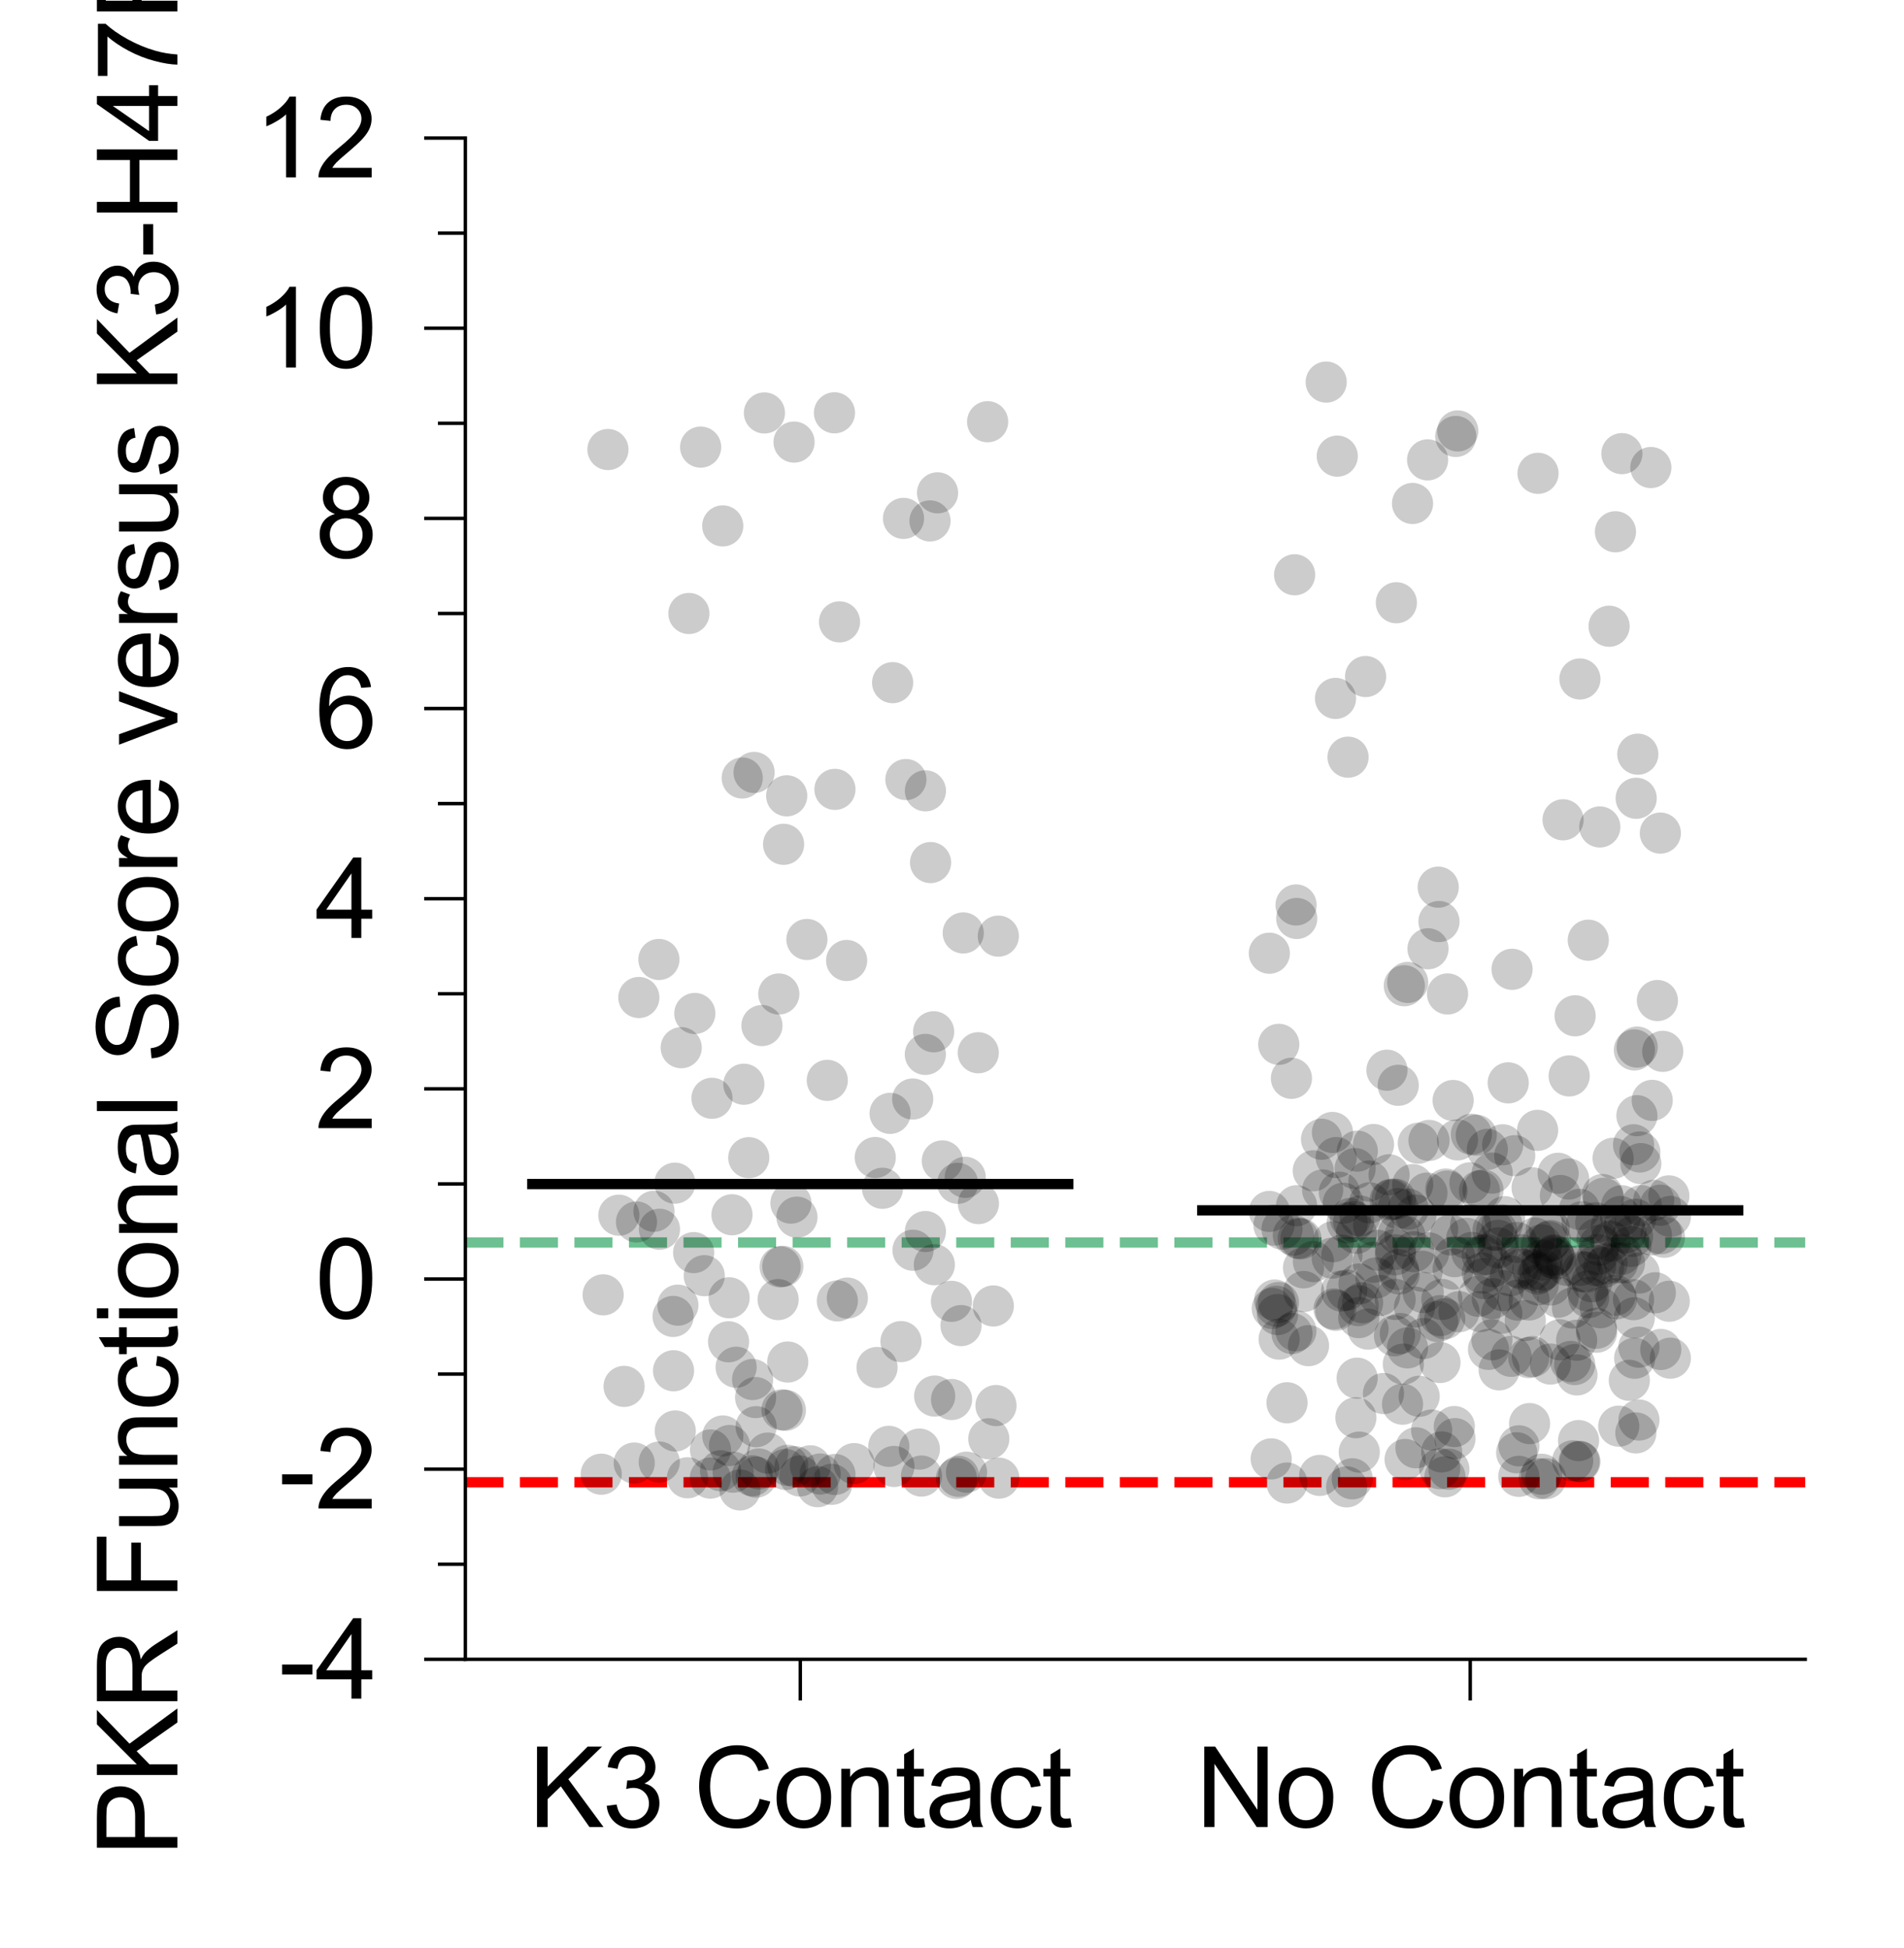 <?xml version="1.0" encoding="utf-8" standalone="no"?>
<!DOCTYPE svg PUBLIC "-//W3C//DTD SVG 1.1//EN"
  "http://www.w3.org/Graphics/SVG/1.1/DTD/svg11.dtd">
<svg xmlns:xlink="http://www.w3.org/1999/xlink" width="138.764pt" height="141.959pt" viewBox="0 0 138.764 141.959" xmlns="http://www.w3.org/2000/svg" version="1.1">
 <defs>
  <style type="text/css">*{stroke-linejoin: round; stroke-linecap: butt}</style>
 </defs>
 <g id="figure_1">
  <g id="patch_1">
   <path d="M 0 141.959 
L 138.764 141.959 
L 138.764 0 
L 0 0 
L 0 141.959 
z
" style="fill: none"/>
  </g>
  <g id="axes_1">
   <g id="patch_2">
    <path d="M 33.914 120.943 
L 131.564 120.943 
L 131.564 10.063 
L 33.914 10.063 
L 33.914 120.943 
z
" style="fill: none"/>
   </g>
   <g id="line2d_1">
    <path d="M 33.914 90.56 
L 131.564 90.56 
" clip-path="url(#pf1180c50d4)" style="fill: none; stroke-dasharray: 2.775,1.2; stroke-dashoffset: 0; stroke: #6dc091; stroke-width: 0.75"/>
   </g>
   <g id="line2d_2">
    <path d="M 33.914 108.039 
L 131.564 108.039 
" clip-path="url(#pf1180c50d4)" style="fill: none; stroke-dasharray: 2.775,1.2; stroke-dashoffset: 0; stroke: #ff0000; stroke-width: 0.75"/>
   </g>
   <g id="line2d_3">
    <path d="M 38.796 86.302 
L 77.856 86.302 
" clip-path="url(#pf1180c50d4)" style="fill: none; stroke: #000000; stroke-width: 0.75; stroke-linecap: square"/>
   </g>
   <g id="line2d_4">
    <path d="M 87.621 88.219 
L 126.681 88.219 
" clip-path="url(#pf1180c50d4)" style="fill: none; stroke: #000000; stroke-width: 0.75; stroke-linecap: square"/>
   </g>
   <g id="matplotlib.axis_1">
    <g id="xtick_1">
     <g id="line2d_5">
      <defs>
       <path id="m058773f27e" d="M 0 0 
L 0 3 
" style="stroke: #000000; stroke-width: 0.25"/>
      </defs>
      <g>
       <use xlink:href="#m058773f27e" x="58.326" y="120.943" style="stroke: #000000; stroke-width: 0.25"/>
      </g>
     </g>
     <g id="text_1">
      <!-- K3 Contact -->
      <g transform="translate(38.538 133.169) scale(0.08 -0.08)">
       <defs>
        <path id="ArialMT-4b" d="M 469 0 
L 469 4581 
L 1075 4581 
L 1075 2309 
L 3350 4581 
L 4172 4581 
L 2250 2725 
L 4256 0 
L 3456 0 
L 1825 2319 
L 1075 1588 
L 1075 0 
L 469 0 
z
" transform="scale(0.016)"/>
        <path id="ArialMT-33" d="M 269 1209 
L 831 1284 
Q 928 806 1161 595 
Q 1394 384 1728 384 
Q 2125 384 2398 659 
Q 2672 934 2672 1341 
Q 2672 1728 2419 1979 
Q 2166 2231 1775 2231 
Q 1616 2231 1378 2169 
L 1441 2663 
Q 1497 2656 1531 2656 
Q 1891 2656 2178 2843 
Q 2466 3031 2466 3422 
Q 2466 3731 2256 3934 
Q 2047 4138 1716 4138 
Q 1388 4138 1169 3931 
Q 950 3725 888 3313 
L 325 3413 
Q 428 3978 793 4289 
Q 1159 4600 1703 4600 
Q 2078 4600 2393 4439 
Q 2709 4278 2876 4000 
Q 3044 3722 3044 3409 
Q 3044 3113 2884 2869 
Q 2725 2625 2413 2481 
Q 2819 2388 3044 2092 
Q 3269 1797 3269 1353 
Q 3269 753 2831 336 
Q 2394 -81 1725 -81 
Q 1122 -81 723 278 
Q 325 638 269 1209 
z
" transform="scale(0.016)"/>
        <path id="ArialMT-20" transform="scale(0.016)"/>
        <path id="ArialMT-43" d="M 3763 1606 
L 4369 1453 
Q 4178 706 3683 314 
Q 3188 -78 2472 -78 
Q 1731 -78 1267 223 
Q 803 525 561 1097 
Q 319 1669 319 2325 
Q 319 3041 592 3573 
Q 866 4106 1370 4382 
Q 1875 4659 2481 4659 
Q 3169 4659 3637 4309 
Q 4106 3959 4291 3325 
L 3694 3184 
Q 3534 3684 3231 3912 
Q 2928 4141 2469 4141 
Q 1941 4141 1586 3887 
Q 1231 3634 1087 3207 
Q 944 2781 944 2328 
Q 944 1744 1114 1308 
Q 1284 872 1643 656 
Q 2003 441 2422 441 
Q 2931 441 3284 734 
Q 3638 1028 3763 1606 
z
" transform="scale(0.016)"/>
        <path id="ArialMT-6f" d="M 213 1659 
Q 213 2581 725 3025 
Q 1153 3394 1769 3394 
Q 2453 3394 2887 2945 
Q 3322 2497 3322 1706 
Q 3322 1066 3130 698 
Q 2938 331 2570 128 
Q 2203 -75 1769 -75 
Q 1072 -75 642 372 
Q 213 819 213 1659 
z
M 791 1659 
Q 791 1022 1069 705 
Q 1347 388 1769 388 
Q 2188 388 2466 706 
Q 2744 1025 2744 1678 
Q 2744 2294 2464 2611 
Q 2184 2928 1769 2928 
Q 1347 2928 1069 2612 
Q 791 2297 791 1659 
z
" transform="scale(0.016)"/>
        <path id="ArialMT-6e" d="M 422 0 
L 422 3319 
L 928 3319 
L 928 2847 
Q 1294 3394 1984 3394 
Q 2284 3394 2536 3286 
Q 2788 3178 2913 3003 
Q 3038 2828 3088 2588 
Q 3119 2431 3119 2041 
L 3119 0 
L 2556 0 
L 2556 2019 
Q 2556 2363 2490 2533 
Q 2425 2703 2258 2804 
Q 2091 2906 1866 2906 
Q 1506 2906 1245 2678 
Q 984 2450 984 1813 
L 984 0 
L 422 0 
z
" transform="scale(0.016)"/>
        <path id="ArialMT-74" d="M 1650 503 
L 1731 6 
Q 1494 -44 1306 -44 
Q 1000 -44 831 53 
Q 663 150 594 308 
Q 525 466 525 972 
L 525 2881 
L 113 2881 
L 113 3319 
L 525 3319 
L 525 4141 
L 1084 4478 
L 1084 3319 
L 1650 3319 
L 1650 2881 
L 1084 2881 
L 1084 941 
Q 1084 700 1114 631 
Q 1144 563 1211 522 
Q 1278 481 1403 481 
Q 1497 481 1650 503 
z
" transform="scale(0.016)"/>
        <path id="ArialMT-61" d="M 2588 409 
Q 2275 144 1986 34 
Q 1697 -75 1366 -75 
Q 819 -75 525 192 
Q 231 459 231 875 
Q 231 1119 342 1320 
Q 453 1522 633 1644 
Q 813 1766 1038 1828 
Q 1203 1872 1538 1913 
Q 2219 1994 2541 2106 
Q 2544 2222 2544 2253 
Q 2544 2597 2384 2738 
Q 2169 2928 1744 2928 
Q 1347 2928 1158 2789 
Q 969 2650 878 2297 
L 328 2372 
Q 403 2725 575 2942 
Q 747 3159 1072 3276 
Q 1397 3394 1825 3394 
Q 2250 3394 2515 3294 
Q 2781 3194 2906 3042 
Q 3031 2891 3081 2659 
Q 3109 2516 3109 2141 
L 3109 1391 
Q 3109 606 3145 398 
Q 3181 191 3288 0 
L 2700 0 
Q 2613 175 2588 409 
z
M 2541 1666 
Q 2234 1541 1622 1453 
Q 1275 1403 1131 1340 
Q 988 1278 909 1158 
Q 831 1038 831 891 
Q 831 666 1001 516 
Q 1172 366 1500 366 
Q 1825 366 2078 508 
Q 2331 650 2450 897 
Q 2541 1088 2541 1459 
L 2541 1666 
z
" transform="scale(0.016)"/>
        <path id="ArialMT-63" d="M 2588 1216 
L 3141 1144 
Q 3050 572 2676 248 
Q 2303 -75 1759 -75 
Q 1078 -75 664 370 
Q 250 816 250 1647 
Q 250 2184 428 2587 
Q 606 2991 970 3192 
Q 1334 3394 1763 3394 
Q 2303 3394 2647 3120 
Q 2991 2847 3088 2344 
L 2541 2259 
Q 2463 2594 2264 2762 
Q 2066 2931 1784 2931 
Q 1359 2931 1093 2626 
Q 828 2322 828 1663 
Q 828 994 1084 691 
Q 1341 388 1753 388 
Q 2084 388 2306 591 
Q 2528 794 2588 1216 
z
" transform="scale(0.016)"/>
       </defs>
       <use xlink:href="#ArialMT-4b"/>
       <use xlink:href="#ArialMT-33" x="66.699"/>
       <use xlink:href="#ArialMT-20" x="122.314"/>
       <use xlink:href="#ArialMT-43" x="150.098"/>
       <use xlink:href="#ArialMT-6f" x="222.314"/>
       <use xlink:href="#ArialMT-6e" x="277.93"/>
       <use xlink:href="#ArialMT-74" x="333.545"/>
       <use xlink:href="#ArialMT-61" x="361.328"/>
       <use xlink:href="#ArialMT-63" x="416.943"/>
       <use xlink:href="#ArialMT-74" x="466.943"/>
      </g>
     </g>
    </g>
    <g id="xtick_2">
     <g id="line2d_6">
      <g>
       <use xlink:href="#m058773f27e" x="107.151" y="120.943" style="stroke: #000000; stroke-width: 0.25"/>
      </g>
     </g>
     <g id="text_2">
      <!-- No Contact -->
      <g transform="translate(87.142 133.169) scale(0.08 -0.08)">
       <defs>
        <path id="ArialMT-4e" d="M 488 0 
L 488 4581 
L 1109 4581 
L 3516 984 
L 3516 4581 
L 4097 4581 
L 4097 0 
L 3475 0 
L 1069 3600 
L 1069 0 
L 488 0 
z
" transform="scale(0.016)"/>
       </defs>
       <use xlink:href="#ArialMT-4e"/>
       <use xlink:href="#ArialMT-6f" x="72.217"/>
       <use xlink:href="#ArialMT-20" x="127.832"/>
       <use xlink:href="#ArialMT-43" x="155.615"/>
       <use xlink:href="#ArialMT-6f" x="227.832"/>
       <use xlink:href="#ArialMT-6e" x="283.447"/>
       <use xlink:href="#ArialMT-74" x="339.062"/>
       <use xlink:href="#ArialMT-61" x="366.846"/>
       <use xlink:href="#ArialMT-63" x="422.461"/>
       <use xlink:href="#ArialMT-74" x="472.461"/>
      </g>
     </g>
    </g>
   </g>
   <g id="matplotlib.axis_2">
    <g id="ytick_1">
     <g id="line2d_7">
      <defs>
       <path id="m71f51d9835" d="M 0 0 
L -3 0 
" style="stroke: #000000; stroke-width: 0.25"/>
      </defs>
      <g>
       <use xlink:href="#m71f51d9835" x="33.914" y="120.943" style="stroke: #000000; stroke-width: 0.25"/>
      </g>
     </g>
     <g id="text_3">
      <!-- -4 -->
      <g transform="translate(20.301 123.806) scale(0.08 -0.08)">
       <defs>
        <path id="ArialMT-2d" d="M 203 1375 
L 203 1941 
L 1931 1941 
L 1931 1375 
L 203 1375 
z
" transform="scale(0.016)"/>
        <path id="ArialMT-34" d="M 2069 0 
L 2069 1097 
L 81 1097 
L 81 1613 
L 2172 4581 
L 2631 4581 
L 2631 1613 
L 3250 1613 
L 3250 1097 
L 2631 1097 
L 2631 0 
L 2069 0 
z
M 2069 1613 
L 2069 3678 
L 634 1613 
L 2069 1613 
z
" transform="scale(0.016)"/>
       </defs>
       <use xlink:href="#ArialMT-2d"/>
       <use xlink:href="#ArialMT-34" x="33.301"/>
      </g>
     </g>
    </g>
    <g id="ytick_2">
     <g id="line2d_8">
      <g>
       <use xlink:href="#m71f51d9835" x="33.914" y="107.083" style="stroke: #000000; stroke-width: 0.25"/>
      </g>
     </g>
     <g id="text_4">
      <!-- -2 -->
      <g transform="translate(20.301 109.946) scale(0.08 -0.08)">
       <defs>
        <path id="ArialMT-32" d="M 3222 541 
L 3222 0 
L 194 0 
Q 188 203 259 391 
Q 375 700 629 1000 
Q 884 1300 1366 1694 
Q 2113 2306 2375 2664 
Q 2638 3022 2638 3341 
Q 2638 3675 2398 3904 
Q 2159 4134 1775 4134 
Q 1369 4134 1125 3890 
Q 881 3647 878 3216 
L 300 3275 
Q 359 3922 746 4261 
Q 1134 4600 1788 4600 
Q 2447 4600 2831 4234 
Q 3216 3869 3216 3328 
Q 3216 3053 3103 2787 
Q 2991 2522 2730 2228 
Q 2469 1934 1863 1422 
Q 1356 997 1212 845 
Q 1069 694 975 541 
L 3222 541 
z
" transform="scale(0.016)"/>
       </defs>
       <use xlink:href="#ArialMT-2d"/>
       <use xlink:href="#ArialMT-32" x="33.301"/>
      </g>
     </g>
    </g>
    <g id="ytick_3">
     <g id="line2d_9">
      <g>
       <use xlink:href="#m71f51d9835" x="33.914" y="93.223" style="stroke: #000000; stroke-width: 0.25"/>
      </g>
     </g>
     <g id="text_5">
      <!-- 0 -->
      <g transform="translate(22.965 96.086) scale(0.08 -0.08)">
       <defs>
        <path id="ArialMT-30" d="M 266 2259 
Q 266 3072 433 3567 
Q 600 4063 929 4331 
Q 1259 4600 1759 4600 
Q 2128 4600 2406 4451 
Q 2684 4303 2865 4023 
Q 3047 3744 3150 3342 
Q 3253 2941 3253 2259 
Q 3253 1453 3087 958 
Q 2922 463 2592 192 
Q 2263 -78 1759 -78 
Q 1097 -78 719 397 
Q 266 969 266 2259 
z
M 844 2259 
Q 844 1131 1108 757 
Q 1372 384 1759 384 
Q 2147 384 2411 759 
Q 2675 1134 2675 2259 
Q 2675 3391 2411 3762 
Q 2147 4134 1753 4134 
Q 1366 4134 1134 3806 
Q 844 3388 844 2259 
z
" transform="scale(0.016)"/>
       </defs>
       <use xlink:href="#ArialMT-30"/>
      </g>
     </g>
    </g>
    <g id="ytick_4">
     <g id="line2d_10">
      <g>
       <use xlink:href="#m71f51d9835" x="33.914" y="79.363" style="stroke: #000000; stroke-width: 0.25"/>
      </g>
     </g>
     <g id="text_6">
      <!-- 2 -->
      <g transform="translate(22.965 82.226) scale(0.08 -0.08)">
       <use xlink:href="#ArialMT-32"/>
      </g>
     </g>
    </g>
    <g id="ytick_5">
     <g id="line2d_11">
      <g>
       <use xlink:href="#m71f51d9835" x="33.914" y="65.503" style="stroke: #000000; stroke-width: 0.25"/>
      </g>
     </g>
     <g id="text_7">
      <!-- 4 -->
      <g transform="translate(22.965 68.366) scale(0.08 -0.08)">
       <use xlink:href="#ArialMT-34"/>
      </g>
     </g>
    </g>
    <g id="ytick_6">
     <g id="line2d_12">
      <g>
       <use xlink:href="#m71f51d9835" x="33.914" y="51.643" style="stroke: #000000; stroke-width: 0.25"/>
      </g>
     </g>
     <g id="text_8">
      <!-- 6 -->
      <g transform="translate(22.965 54.506) scale(0.08 -0.08)">
       <defs>
        <path id="ArialMT-36" d="M 3184 3459 
L 2625 3416 
Q 2550 3747 2413 3897 
Q 2184 4138 1850 4138 
Q 1581 4138 1378 3988 
Q 1113 3794 959 3422 
Q 806 3050 800 2363 
Q 1003 2672 1297 2822 
Q 1591 2972 1913 2972 
Q 2475 2972 2870 2558 
Q 3266 2144 3266 1488 
Q 3266 1056 3080 686 
Q 2894 316 2569 119 
Q 2244 -78 1831 -78 
Q 1128 -78 684 439 
Q 241 956 241 2144 
Q 241 3472 731 4075 
Q 1159 4600 1884 4600 
Q 2425 4600 2770 4297 
Q 3116 3994 3184 3459 
z
M 888 1484 
Q 888 1194 1011 928 
Q 1134 663 1356 523 
Q 1578 384 1822 384 
Q 2178 384 2434 671 
Q 2691 959 2691 1453 
Q 2691 1928 2437 2201 
Q 2184 2475 1800 2475 
Q 1419 2475 1153 2201 
Q 888 1928 888 1484 
z
" transform="scale(0.016)"/>
       </defs>
       <use xlink:href="#ArialMT-36"/>
      </g>
     </g>
    </g>
    <g id="ytick_7">
     <g id="line2d_13">
      <g>
       <use xlink:href="#m71f51d9835" x="33.914" y="37.783" style="stroke: #000000; stroke-width: 0.25"/>
      </g>
     </g>
     <g id="text_9">
      <!-- 8 -->
      <g transform="translate(22.965 40.646) scale(0.08 -0.08)">
       <defs>
        <path id="ArialMT-38" d="M 1131 2484 
Q 781 2613 612 2850 
Q 444 3088 444 3419 
Q 444 3919 803 4259 
Q 1163 4600 1759 4600 
Q 2359 4600 2725 4251 
Q 3091 3903 3091 3403 
Q 3091 3084 2923 2848 
Q 2756 2613 2416 2484 
Q 2838 2347 3058 2040 
Q 3278 1734 3278 1309 
Q 3278 722 2862 322 
Q 2447 -78 1769 -78 
Q 1091 -78 675 323 
Q 259 725 259 1325 
Q 259 1772 486 2073 
Q 713 2375 1131 2484 
z
M 1019 3438 
Q 1019 3113 1228 2906 
Q 1438 2700 1772 2700 
Q 2097 2700 2305 2904 
Q 2513 3109 2513 3406 
Q 2513 3716 2298 3927 
Q 2084 4138 1766 4138 
Q 1444 4138 1231 3931 
Q 1019 3725 1019 3438 
z
M 838 1322 
Q 838 1081 952 856 
Q 1066 631 1291 507 
Q 1516 384 1775 384 
Q 2178 384 2440 643 
Q 2703 903 2703 1303 
Q 2703 1709 2433 1975 
Q 2163 2241 1756 2241 
Q 1359 2241 1098 1978 
Q 838 1716 838 1322 
z
" transform="scale(0.016)"/>
       </defs>
       <use xlink:href="#ArialMT-38"/>
      </g>
     </g>
    </g>
    <g id="ytick_8">
     <g id="line2d_14">
      <g>
       <use xlink:href="#m71f51d9835" x="33.914" y="23.923" style="stroke: #000000; stroke-width: 0.25"/>
      </g>
     </g>
     <g id="text_10">
      <!-- 10 -->
      <g transform="translate(18.516 26.786) scale(0.08 -0.08)">
       <defs>
        <path id="ArialMT-31" d="M 2384 0 
L 1822 0 
L 1822 3584 
Q 1619 3391 1289 3197 
Q 959 3003 697 2906 
L 697 3450 
Q 1169 3672 1522 3987 
Q 1875 4303 2022 4600 
L 2384 4600 
L 2384 0 
z
" transform="scale(0.016)"/>
       </defs>
       <use xlink:href="#ArialMT-31"/>
       <use xlink:href="#ArialMT-30" x="55.615"/>
      </g>
     </g>
    </g>
    <g id="ytick_9">
     <g id="line2d_15">
      <g>
       <use xlink:href="#m71f51d9835" x="33.914" y="10.063" style="stroke: #000000; stroke-width: 0.25"/>
      </g>
     </g>
     <g id="text_11">
      <!-- 12 -->
      <g transform="translate(18.516 12.926) scale(0.08 -0.08)">
       <use xlink:href="#ArialMT-31"/>
       <use xlink:href="#ArialMT-32" x="55.615"/>
      </g>
     </g>
    </g>
    <g id="ytick_10">
     <g id="line2d_16">
      <defs>
       <path id="mf75dcc5fbf" d="M 0 0 
L -2 0 
" style="stroke: #000000; stroke-width: 0.25"/>
      </defs>
      <g>
       <use xlink:href="#mf75dcc5fbf" x="33.914" y="114.013" style="stroke: #000000; stroke-width: 0.25"/>
      </g>
     </g>
    </g>
    <g id="ytick_11">
     <g id="line2d_17">
      <g>
       <use xlink:href="#mf75dcc5fbf" x="33.914" y="100.153" style="stroke: #000000; stroke-width: 0.25"/>
      </g>
     </g>
    </g>
    <g id="ytick_12">
     <g id="line2d_18">
      <g>
       <use xlink:href="#mf75dcc5fbf" x="33.914" y="86.293" style="stroke: #000000; stroke-width: 0.25"/>
      </g>
     </g>
    </g>
    <g id="ytick_13">
     <g id="line2d_19">
      <g>
       <use xlink:href="#mf75dcc5fbf" x="33.914" y="72.433" style="stroke: #000000; stroke-width: 0.25"/>
      </g>
     </g>
    </g>
    <g id="ytick_14">
     <g id="line2d_20">
      <g>
       <use xlink:href="#mf75dcc5fbf" x="33.914" y="58.573" style="stroke: #000000; stroke-width: 0.25"/>
      </g>
     </g>
    </g>
    <g id="ytick_15">
     <g id="line2d_21">
      <g>
       <use xlink:href="#mf75dcc5fbf" x="33.914" y="44.713" style="stroke: #000000; stroke-width: 0.25"/>
      </g>
     </g>
    </g>
    <g id="ytick_16">
     <g id="line2d_22">
      <g>
       <use xlink:href="#mf75dcc5fbf" x="33.914" y="30.853" style="stroke: #000000; stroke-width: 0.25"/>
      </g>
     </g>
    </g>
    <g id="ytick_17">
     <g id="line2d_23">
      <g>
       <use xlink:href="#mf75dcc5fbf" x="33.914" y="16.993" style="stroke: #000000; stroke-width: 0.25"/>
      </g>
     </g>
    </g>
    <g id="text_12">
     <!-- PKR Functional Score versus K3-H47R -->
     <g transform="translate(12.926 135.307) rotate(-90) scale(0.08 -0.08)">
      <defs>
       <path id="ArialMT-50" d="M 494 0 
L 494 4581 
L 2222 4581 
Q 2678 4581 2919 4538 
Q 3256 4481 3484 4323 
Q 3713 4166 3852 3881 
Q 3991 3597 3991 3256 
Q 3991 2672 3619 2267 
Q 3247 1863 2275 1863 
L 1100 1863 
L 1100 0 
L 494 0 
z
M 1100 2403 
L 2284 2403 
Q 2872 2403 3119 2622 
Q 3366 2841 3366 3238 
Q 3366 3525 3220 3729 
Q 3075 3934 2838 4000 
Q 2684 4041 2272 4041 
L 1100 4041 
L 1100 2403 
z
" transform="scale(0.016)"/>
       <path id="ArialMT-52" d="M 503 0 
L 503 4581 
L 2534 4581 
Q 3147 4581 3465 4457 
Q 3784 4334 3975 4021 
Q 4166 3709 4166 3331 
Q 4166 2844 3850 2509 
Q 3534 2175 2875 2084 
Q 3116 1969 3241 1856 
Q 3506 1613 3744 1247 
L 4541 0 
L 3778 0 
L 3172 953 
Q 2906 1366 2734 1584 
Q 2563 1803 2427 1890 
Q 2291 1978 2150 2013 
Q 2047 2034 1813 2034 
L 1109 2034 
L 1109 0 
L 503 0 
z
M 1109 2559 
L 2413 2559 
Q 2828 2559 3062 2645 
Q 3297 2731 3419 2920 
Q 3541 3109 3541 3331 
Q 3541 3656 3305 3865 
Q 3069 4075 2559 4075 
L 1109 4075 
L 1109 2559 
z
" transform="scale(0.016)"/>
       <path id="ArialMT-46" d="M 525 0 
L 525 4581 
L 3616 4581 
L 3616 4041 
L 1131 4041 
L 1131 2622 
L 3281 2622 
L 3281 2081 
L 1131 2081 
L 1131 0 
L 525 0 
z
" transform="scale(0.016)"/>
       <path id="ArialMT-75" d="M 2597 0 
L 2597 488 
Q 2209 -75 1544 -75 
Q 1250 -75 995 37 
Q 741 150 617 320 
Q 494 491 444 738 
Q 409 903 409 1263 
L 409 3319 
L 972 3319 
L 972 1478 
Q 972 1038 1006 884 
Q 1059 663 1231 536 
Q 1403 409 1656 409 
Q 1909 409 2131 539 
Q 2353 669 2445 892 
Q 2538 1116 2538 1541 
L 2538 3319 
L 3100 3319 
L 3100 0 
L 2597 0 
z
" transform="scale(0.016)"/>
       <path id="ArialMT-69" d="M 425 3934 
L 425 4581 
L 988 4581 
L 988 3934 
L 425 3934 
z
M 425 0 
L 425 3319 
L 988 3319 
L 988 0 
L 425 0 
z
" transform="scale(0.016)"/>
       <path id="ArialMT-6c" d="M 409 0 
L 409 4581 
L 972 4581 
L 972 0 
L 409 0 
z
" transform="scale(0.016)"/>
       <path id="ArialMT-53" d="M 288 1472 
L 859 1522 
Q 900 1178 1048 958 
Q 1197 738 1509 602 
Q 1822 466 2213 466 
Q 2559 466 2825 569 
Q 3091 672 3220 851 
Q 3350 1031 3350 1244 
Q 3350 1459 3225 1620 
Q 3100 1781 2813 1891 
Q 2628 1963 1997 2114 
Q 1366 2266 1113 2400 
Q 784 2572 623 2826 
Q 463 3081 463 3397 
Q 463 3744 659 4045 
Q 856 4347 1234 4503 
Q 1613 4659 2075 4659 
Q 2584 4659 2973 4495 
Q 3363 4331 3572 4012 
Q 3781 3694 3797 3291 
L 3216 3247 
Q 3169 3681 2898 3903 
Q 2628 4125 2100 4125 
Q 1550 4125 1298 3923 
Q 1047 3722 1047 3438 
Q 1047 3191 1225 3031 
Q 1400 2872 2139 2705 
Q 2878 2538 3153 2413 
Q 3553 2228 3743 1945 
Q 3934 1663 3934 1294 
Q 3934 928 3725 604 
Q 3516 281 3123 101 
Q 2731 -78 2241 -78 
Q 1619 -78 1198 103 
Q 778 284 539 648 
Q 300 1013 288 1472 
z
" transform="scale(0.016)"/>
       <path id="ArialMT-72" d="M 416 0 
L 416 3319 
L 922 3319 
L 922 2816 
Q 1116 3169 1280 3281 
Q 1444 3394 1641 3394 
Q 1925 3394 2219 3213 
L 2025 2691 
Q 1819 2813 1613 2813 
Q 1428 2813 1281 2702 
Q 1134 2591 1072 2394 
Q 978 2094 978 1738 
L 978 0 
L 416 0 
z
" transform="scale(0.016)"/>
       <path id="ArialMT-65" d="M 2694 1069 
L 3275 997 
Q 3138 488 2766 206 
Q 2394 -75 1816 -75 
Q 1088 -75 661 373 
Q 234 822 234 1631 
Q 234 2469 665 2931 
Q 1097 3394 1784 3394 
Q 2450 3394 2872 2941 
Q 3294 2488 3294 1666 
Q 3294 1616 3291 1516 
L 816 1516 
Q 847 969 1125 678 
Q 1403 388 1819 388 
Q 2128 388 2347 550 
Q 2566 713 2694 1069 
z
M 847 1978 
L 2700 1978 
Q 2663 2397 2488 2606 
Q 2219 2931 1791 2931 
Q 1403 2931 1139 2672 
Q 875 2413 847 1978 
z
" transform="scale(0.016)"/>
       <path id="ArialMT-76" d="M 1344 0 
L 81 3319 
L 675 3319 
L 1388 1331 
Q 1503 1009 1600 663 
Q 1675 925 1809 1294 
L 2547 3319 
L 3125 3319 
L 1869 0 
L 1344 0 
z
" transform="scale(0.016)"/>
       <path id="ArialMT-73" d="M 197 991 
L 753 1078 
Q 800 744 1014 566 
Q 1228 388 1613 388 
Q 2000 388 2187 545 
Q 2375 703 2375 916 
Q 2375 1106 2209 1216 
Q 2094 1291 1634 1406 
Q 1016 1563 777 1677 
Q 538 1791 414 1992 
Q 291 2194 291 2438 
Q 291 2659 392 2848 
Q 494 3038 669 3163 
Q 800 3259 1026 3326 
Q 1253 3394 1513 3394 
Q 1903 3394 2198 3281 
Q 2494 3169 2634 2976 
Q 2775 2784 2828 2463 
L 2278 2388 
Q 2241 2644 2061 2787 
Q 1881 2931 1553 2931 
Q 1166 2931 1000 2803 
Q 834 2675 834 2503 
Q 834 2394 903 2306 
Q 972 2216 1119 2156 
Q 1203 2125 1616 2013 
Q 2213 1853 2448 1751 
Q 2684 1650 2818 1456 
Q 2953 1263 2953 975 
Q 2953 694 2789 445 
Q 2625 197 2315 61 
Q 2006 -75 1616 -75 
Q 969 -75 630 194 
Q 291 463 197 991 
z
" transform="scale(0.016)"/>
       <path id="ArialMT-48" d="M 513 0 
L 513 4581 
L 1119 4581 
L 1119 2700 
L 3500 2700 
L 3500 4581 
L 4106 4581 
L 4106 0 
L 3500 0 
L 3500 2159 
L 1119 2159 
L 1119 0 
L 513 0 
z
" transform="scale(0.016)"/>
       <path id="ArialMT-37" d="M 303 3981 
L 303 4522 
L 3269 4522 
L 3269 4084 
Q 2831 3619 2401 2847 
Q 1972 2075 1738 1259 
Q 1569 684 1522 0 
L 944 0 
Q 953 541 1156 1306 
Q 1359 2072 1739 2783 
Q 2119 3494 2547 3981 
L 303 3981 
z
" transform="scale(0.016)"/>
      </defs>
      <use xlink:href="#ArialMT-50"/>
      <use xlink:href="#ArialMT-4b" x="66.699"/>
      <use xlink:href="#ArialMT-52" x="133.398"/>
      <use xlink:href="#ArialMT-20" x="205.615"/>
      <use xlink:href="#ArialMT-46" x="233.398"/>
      <use xlink:href="#ArialMT-75" x="294.482"/>
      <use xlink:href="#ArialMT-6e" x="350.098"/>
      <use xlink:href="#ArialMT-63" x="405.713"/>
      <use xlink:href="#ArialMT-74" x="455.713"/>
      <use xlink:href="#ArialMT-69" x="483.496"/>
      <use xlink:href="#ArialMT-6f" x="505.713"/>
      <use xlink:href="#ArialMT-6e" x="561.328"/>
      <use xlink:href="#ArialMT-61" x="616.943"/>
      <use xlink:href="#ArialMT-6c" x="672.559"/>
      <use xlink:href="#ArialMT-20" x="694.775"/>
      <use xlink:href="#ArialMT-53" x="722.559"/>
      <use xlink:href="#ArialMT-63" x="789.258"/>
      <use xlink:href="#ArialMT-6f" x="839.258"/>
      <use xlink:href="#ArialMT-72" x="894.873"/>
      <use xlink:href="#ArialMT-65" x="928.174"/>
      <use xlink:href="#ArialMT-20" x="983.789"/>
      <use xlink:href="#ArialMT-76" x="1011.572"/>
      <use xlink:href="#ArialMT-65" x="1061.572"/>
      <use xlink:href="#ArialMT-72" x="1117.188"/>
      <use xlink:href="#ArialMT-73" x="1150.488"/>
      <use xlink:href="#ArialMT-75" x="1200.488"/>
      <use xlink:href="#ArialMT-73" x="1256.104"/>
      <use xlink:href="#ArialMT-20" x="1306.104"/>
      <use xlink:href="#ArialMT-4b" x="1333.887"/>
      <use xlink:href="#ArialMT-33" x="1400.586"/>
      <use xlink:href="#ArialMT-2d" x="1456.201"/>
      <use xlink:href="#ArialMT-48" x="1489.502"/>
      <use xlink:href="#ArialMT-34" x="1561.719"/>
      <use xlink:href="#ArialMT-37" x="1617.334"/>
      <use xlink:href="#ArialMT-52" x="1672.949"/>
     </g>
    </g>
   </g>
   <g id="PathCollection_1">
    <defs>
     <path id="m95e26a8941" d="M 0 1.5 
C 0.398 1.5 0.779 1.342 1.061 1.061 
C 1.342 0.779 1.5 0.398 1.5 0 
C 1.5 -0.398 1.342 -0.779 1.061 -1.061 
C 0.779 -1.342 0.398 -1.5 0 -1.5 
C -0.398 -1.5 -0.779 -1.342 -1.061 -1.061 
C -1.342 -0.779 -1.5 -0.398 -1.5 0 
C -1.5 0.398 -1.342 0.779 -1.061 1.061 
C -0.779 1.342 -0.398 1.5 0 1.5 
z
"/>
    </defs>
    <g clip-path="url(#pf1180c50d4)">
     <use xlink:href="#m95e26a8941" x="54.212" y="79.027" style="fill-opacity: 0.2"/>
     <use xlink:href="#m95e26a8941" x="65.848" y="37.784" style="fill-opacity: 0.2"/>
     <use xlink:href="#m95e26a8941" x="63.919" y="99.672" style="fill-opacity: 0.2"/>
     <use xlink:href="#m95e26a8941" x="61.026" y="94.818" style="fill-opacity: 0.2"/>
     <use xlink:href="#m95e26a8941" x="49.213" y="104.298" style="fill-opacity: 0.2"/>
     <use xlink:href="#m95e26a8941" x="57.934" y="106.902" style="fill-opacity: 0.2"/>
     <use xlink:href="#m95e26a8941" x="56.709" y="94.722" style="fill-opacity: 0.2"/>
     <use xlink:href="#m95e26a8941" x="67.779" y="37.968" style="fill-opacity: 0.2"/>
     <use xlink:href="#m95e26a8941" x="67.82" y="62.87" style="fill-opacity: 0.2"/>
     <use xlink:href="#m95e26a8941" x="67.444" y="57.641" style="fill-opacity: 0.2"/>
     <use xlink:href="#m95e26a8941" x="53.138" y="94.591" style="fill-opacity: 0.2"/>
     <use xlink:href="#m95e26a8941" x="70.201" y="67.999" style="fill-opacity: 0.2"/>
     <use xlink:href="#m95e26a8941" x="55.531" y="74.749" style="fill-opacity: 0.2"/>
     <use xlink:href="#m95e26a8941" x="67.438" y="76.852" style="fill-opacity: 0.2"/>
     <use xlink:href="#m95e26a8941" x="70.346" y="85.812" style="fill-opacity: 0.2"/>
     <use xlink:href="#m95e26a8941" x="71.295" y="76.732" style="fill-opacity: 0.2"/>
     <use xlink:href="#m95e26a8941" x="49.088" y="99.91" style="fill-opacity: 0.2"/>
     <use xlink:href="#m95e26a8941" x="54.094" y="56.706" style="fill-opacity: 0.2"/>
     <use xlink:href="#m95e26a8941" x="65.664" y="97.785" style="fill-opacity: 0.2"/>
     <use xlink:href="#m95e26a8941" x="60.815" y="30.088" style="fill-opacity: 0.2"/>
     <use xlink:href="#m95e26a8941" x="71.307" y="87.726" style="fill-opacity: 0.2"/>
     <use xlink:href="#m95e26a8941" x="71.979" y="30.738" style="fill-opacity: 0.2"/>
     <use xlink:href="#m95e26a8941" x="44.307" y="32.765" style="fill-opacity: 0.2"/>
     <use xlink:href="#m95e26a8941" x="61.184" y="45.327" style="fill-opacity: 0.2"/>
     <use xlink:href="#m95e26a8941" x="51.063" y="32.589" style="fill-opacity: 0.2"/>
     <use xlink:href="#m95e26a8941" x="48.021" y="69.933" style="fill-opacity: 0.2"/>
     <use xlink:href="#m95e26a8941" x="56.991" y="102.76" style="fill-opacity: 0.2"/>
     <use xlink:href="#m95e26a8941" x="49.647" y="76.363" style="fill-opacity: 0.2"/>
     <use xlink:href="#m95e26a8941" x="52.674" y="38.331" style="fill-opacity: 0.2"/>
     <use xlink:href="#m95e26a8941" x="63.789" y="84.368" style="fill-opacity: 0.2"/>
     <use xlink:href="#m95e26a8941" x="64.87" y="81.149" style="fill-opacity: 0.2"/>
     <use xlink:href="#m95e26a8941" x="46.56" y="72.705" style="fill-opacity: 0.2"/>
     <use xlink:href="#m95e26a8941" x="66.518" y="80.105" style="fill-opacity: 0.2"/>
     <use xlink:href="#m95e26a8941" x="68.329" y="35.921" style="fill-opacity: 0.2"/>
     <use xlink:href="#m95e26a8941" x="60.292" y="78.744" style="fill-opacity: 0.2"/>
     <use xlink:href="#m95e26a8941" x="60.851" y="57.535" style="fill-opacity: 0.2"/>
     <use xlink:href="#m95e26a8941" x="49.055" y="95.95" style="fill-opacity: 0.2"/>
     <use xlink:href="#m95e26a8941" x="67.156" y="107.586" style="fill-opacity: 0.2"/>
     <use xlink:href="#m95e26a8941" x="51.767" y="107.735" style="fill-opacity: 0.2"/>
     <use xlink:href="#m95e26a8941" x="60.852" y="107.469" style="fill-opacity: 0.2"/>
     <use xlink:href="#m95e26a8941" x="58.291" y="107.578" style="fill-opacity: 0.2"/>
     <use xlink:href="#m95e26a8941" x="52.514" y="107.196" style="fill-opacity: 0.2"/>
     <use xlink:href="#m95e26a8941" x="48.062" y="89.596" style="fill-opacity: 0.2"/>
     <use xlink:href="#m95e26a8941" x="53.432" y="107.305" style="fill-opacity: 0.2"/>
     <use xlink:href="#m95e26a8941" x="70.039" y="96.619" style="fill-opacity: 0.2"/>
     <use xlink:href="#m95e26a8941" x="50.105" y="107.711" style="fill-opacity: 0.2"/>
     <use xlink:href="#m95e26a8941" x="61.703" y="70.008" style="fill-opacity: 0.2"/>
     <use xlink:href="#m95e26a8941" x="69.707" y="107.761" style="fill-opacity: 0.2"/>
     <use xlink:href="#m95e26a8941" x="47.661" y="88.287" style="fill-opacity: 0.2"/>
     <use xlink:href="#m95e26a8941" x="59.774" y="107.436" style="fill-opacity: 0.2"/>
     <use xlink:href="#m95e26a8941" x="54.824" y="107.566" style="fill-opacity: 0.2"/>
     <use xlink:href="#m95e26a8941" x="72.796" y="107.738" style="fill-opacity: 0.2"/>
     <use xlink:href="#m95e26a8941" x="53.926" y="108.597" style="fill-opacity: 0.2"/>
     <use xlink:href="#m95e26a8941" x="69.864" y="107.605" style="fill-opacity: 0.2"/>
     <use xlink:href="#m95e26a8941" x="60.614" y="108.189" style="fill-opacity: 0.2"/>
     <use xlink:href="#m95e26a8941" x="51.783" y="105.681" style="fill-opacity: 0.2"/>
     <use xlink:href="#m95e26a8941" x="48.048" y="106.564" style="fill-opacity: 0.2"/>
     <use xlink:href="#m95e26a8941" x="55.301" y="107.07" style="fill-opacity: 0.2"/>
     <use xlink:href="#m95e26a8941" x="62.248" y="106.678" style="fill-opacity: 0.2"/>
     <use xlink:href="#m95e26a8941" x="50.553" y="91.299" style="fill-opacity: 0.2"/>
     <use xlink:href="#m95e26a8941" x="54.85" y="100.549" style="fill-opacity: 0.2"/>
     <use xlink:href="#m95e26a8941" x="72.063" y="104.87" style="fill-opacity: 0.2"/>
     <use xlink:href="#m95e26a8941" x="53.098" y="97.799" style="fill-opacity: 0.2"/>
     <use xlink:href="#m95e26a8941" x="61.754" y="94.612" style="fill-opacity: 0.2"/>
     <use xlink:href="#m95e26a8941" x="58.081" y="88.715" style="fill-opacity: 0.2"/>
     <use xlink:href="#m95e26a8941" x="53.347" y="88.541" style="fill-opacity: 0.2"/>
     <use xlink:href="#m95e26a8941" x="69.35" y="102.005" style="fill-opacity: 0.2"/>
     <use xlink:href="#m95e26a8941" x="49.185" y="86.237" style="fill-opacity: 0.2"/>
     <use xlink:href="#m95e26a8941" x="67.442" y="89.762" style="fill-opacity: 0.2"/>
     <use xlink:href="#m95e26a8941" x="45.102" y="88.572" style="fill-opacity: 0.2"/>
     <use xlink:href="#m95e26a8941" x="54.57" y="84.38" style="fill-opacity: 0.2"/>
     <use xlink:href="#m95e26a8941" x="59.06" y="106.837" style="fill-opacity: 0.2"/>
     <use xlink:href="#m95e26a8941" x="43.958" y="94.377" style="fill-opacity: 0.2"/>
     <use xlink:href="#m95e26a8941" x="57.871" y="32.222" style="fill-opacity: 0.2"/>
     <use xlink:href="#m95e26a8941" x="51.888" y="80.051" style="fill-opacity: 0.2"/>
     <use xlink:href="#m95e26a8941" x="55.11" y="107.663" style="fill-opacity: 0.2"/>
     <use xlink:href="#m95e26a8941" x="54.957" y="56.301" style="fill-opacity: 0.2"/>
     <use xlink:href="#m95e26a8941" x="68.044" y="75.204" style="fill-opacity: 0.2"/>
     <use xlink:href="#m95e26a8941" x="69.343" y="94.85" style="fill-opacity: 0.2"/>
     <use xlink:href="#m95e26a8941" x="50.207" y="44.715" style="fill-opacity: 0.2"/>
     <use xlink:href="#m95e26a8941" x="58.808" y="68.475" style="fill-opacity: 0.2"/>
     <use xlink:href="#m95e26a8941" x="66.021" y="56.819" style="fill-opacity: 0.2"/>
     <use xlink:href="#m95e26a8941" x="56.76" y="72.449" style="fill-opacity: 0.2"/>
     <use xlink:href="#m95e26a8941" x="57.335" y="58.005" style="fill-opacity: 0.2"/>
     <use xlink:href="#m95e26a8941" x="65.055" y="49.757" style="fill-opacity: 0.2"/>
     <use xlink:href="#m95e26a8941" x="72.759" y="68.232" style="fill-opacity: 0.2"/>
     <use xlink:href="#m95e26a8941" x="57.108" y="61.539" style="fill-opacity: 0.2"/>
     <use xlink:href="#m95e26a8941" x="72.588" y="102.446" style="fill-opacity: 0.2"/>
     <use xlink:href="#m95e26a8941" x="57.25" y="107.102" style="fill-opacity: 0.2"/>
     <use xlink:href="#m95e26a8941" x="46.222" y="106.637" style="fill-opacity: 0.2"/>
     <use xlink:href="#m95e26a8941" x="53.169" y="105.359" style="fill-opacity: 0.2"/>
     <use xlink:href="#m95e26a8941" x="64.315" y="86.611" style="fill-opacity: 0.2"/>
     <use xlink:href="#m95e26a8941" x="68.676" y="84.616" style="fill-opacity: 0.2"/>
     <use xlink:href="#m95e26a8941" x="59.588" y="108.361" style="fill-opacity: 0.2"/>
     <use xlink:href="#m95e26a8941" x="57.054" y="92.299" style="fill-opacity: 0.2"/>
     <use xlink:href="#m95e26a8941" x="57.411" y="99.274" style="fill-opacity: 0.2"/>
     <use xlink:href="#m95e26a8941" x="46.387" y="89.066" style="fill-opacity: 0.2"/>
     <use xlink:href="#m95e26a8941" x="55.105" y="103.986" style="fill-opacity: 0.2"/>
     <use xlink:href="#m95e26a8941" x="72.391" y="95.188" style="fill-opacity: 0.2"/>
     <use xlink:href="#m95e26a8941" x="69.794" y="86.248" style="fill-opacity: 0.2"/>
     <use xlink:href="#m95e26a8941" x="66.539" y="91.126" style="fill-opacity: 0.2"/>
     <use xlink:href="#m95e26a8941" x="65.152" y="106.884" style="fill-opacity: 0.2"/>
     <use xlink:href="#m95e26a8941" x="70.441" y="107.303" style="fill-opacity: 0.2"/>
     <use xlink:href="#m95e26a8941" x="67.005" y="105.62" style="fill-opacity: 0.2"/>
     <use xlink:href="#m95e26a8941" x="57.409" y="106.805" style="fill-opacity: 0.2"/>
     <use xlink:href="#m95e26a8941" x="55.07" y="101.864" style="fill-opacity: 0.2"/>
     <use xlink:href="#m95e26a8941" x="43.82" y="107.45" style="fill-opacity: 0.2"/>
     <use xlink:href="#m95e26a8941" x="64.777" y="105.419" style="fill-opacity: 0.2"/>
     <use xlink:href="#m95e26a8941" x="55.945" y="105.912" style="fill-opacity: 0.2"/>
     <use xlink:href="#m95e26a8941" x="45.483" y="101.05" style="fill-opacity: 0.2"/>
     <use xlink:href="#m95e26a8941" x="68.095" y="92.181" style="fill-opacity: 0.2"/>
     <use xlink:href="#m95e26a8941" x="57.238" y="102.791" style="fill-opacity: 0.2"/>
     <use xlink:href="#m95e26a8941" x="68.12" y="101.755" style="fill-opacity: 0.2"/>
     <use xlink:href="#m95e26a8941" x="52.68" y="104.662" style="fill-opacity: 0.2"/>
     <use xlink:href="#m95e26a8941" x="50.639" y="73.869" style="fill-opacity: 0.2"/>
     <use xlink:href="#m95e26a8941" x="56.858" y="92.337" style="fill-opacity: 0.2"/>
     <use xlink:href="#m95e26a8941" x="51.326" y="92.981" style="fill-opacity: 0.2"/>
     <use xlink:href="#m95e26a8941" x="53.649" y="99.653" style="fill-opacity: 0.2"/>
     <use xlink:href="#m95e26a8941" x="55.711" y="30.098" style="fill-opacity: 0.2"/>
     <use xlink:href="#m95e26a8941" x="49.405" y="95.128" style="fill-opacity: 0.2"/>
     <use xlink:href="#m95e26a8941" x="57.644" y="87.692" style="fill-opacity: 0.2"/>
    </g>
   </g>
   <g id="PathCollection_2">
    <g clip-path="url(#pf1180c50d4)">
     <use xlink:href="#m95e26a8941" x="120.353" y="90.008" style="fill-opacity: 0.2"/>
     <use xlink:href="#m95e26a8941" x="119.467" y="92.787" style="fill-opacity: 0.2"/>
     <use xlink:href="#m95e26a8941" x="105.085" y="94.712" style="fill-opacity: 0.2"/>
     <use xlink:href="#m95e26a8941" x="101.708" y="91.066" style="fill-opacity: 0.2"/>
     <use xlink:href="#m95e26a8941" x="108.164" y="93.191" style="fill-opacity: 0.2"/>
     <use xlink:href="#m95e26a8941" x="110.133" y="98.859" style="fill-opacity: 0.2"/>
     <use xlink:href="#m95e26a8941" x="118.746" y="100.609" style="fill-opacity: 0.2"/>
     <use xlink:href="#m95e26a8941" x="97.225" y="95.405" style="fill-opacity: 0.2"/>
     <use xlink:href="#m95e26a8941" x="106.333" y="95.605" style="fill-opacity: 0.2"/>
     <use xlink:href="#m95e26a8941" x="99.026" y="96.039" style="fill-opacity: 0.2"/>
     <use xlink:href="#m95e26a8941" x="111.41" y="98.95" style="fill-opacity: 0.2"/>
     <use xlink:href="#m95e26a8941" x="111.163" y="96.252" style="fill-opacity: 0.2"/>
     <use xlink:href="#m95e26a8941" x="111.68" y="98.881" style="fill-opacity: 0.2"/>
     <use xlink:href="#m95e26a8941" x="97.348" y="95.507" style="fill-opacity: 0.2"/>
     <use xlink:href="#m95e26a8941" x="113.558" y="94.55" style="fill-opacity: 0.2"/>
     <use xlink:href="#m95e26a8941" x="117.711" y="94.406" style="fill-opacity: 0.2"/>
     <use xlink:href="#m95e26a8941" x="107.824" y="86.799" style="fill-opacity: 0.2"/>
     <use xlink:href="#m95e26a8941" x="98.985" y="95.163" style="fill-opacity: 0.2"/>
     <use xlink:href="#m95e26a8941" x="101.236" y="85.626" style="fill-opacity: 0.2"/>
     <use xlink:href="#m95e26a8941" x="109.258" y="99.845" style="fill-opacity: 0.2"/>
     <use xlink:href="#m95e26a8941" x="114.464" y="99.234" style="fill-opacity: 0.2"/>
     <use xlink:href="#m95e26a8941" x="108.811" y="89.664" style="fill-opacity: 0.2"/>
     <use xlink:href="#m95e26a8941" x="109.652" y="88.678" style="fill-opacity: 0.2"/>
     <use xlink:href="#m95e26a8941" x="118.396" y="92.051" style="fill-opacity: 0.2"/>
     <use xlink:href="#m95e26a8941" x="109.531" y="94.071" style="fill-opacity: 0.2"/>
     <use xlink:href="#m95e26a8941" x="92.724" y="95.37" style="fill-opacity: 0.2"/>
     <use xlink:href="#m95e26a8941" x="95" y="92.407" style="fill-opacity: 0.2"/>
     <use xlink:href="#m95e26a8941" x="116.877" y="92.373" style="fill-opacity: 0.2"/>
     <use xlink:href="#m95e26a8941" x="103.189" y="88.561" style="fill-opacity: 0.2"/>
     <use xlink:href="#m95e26a8941" x="119.617" y="87.874" style="fill-opacity: 0.2"/>
     <use xlink:href="#m95e26a8941" x="95.711" y="85.336" style="fill-opacity: 0.2"/>
     <use xlink:href="#m95e26a8941" x="97.172" y="90.502" style="fill-opacity: 0.2"/>
     <use xlink:href="#m95e26a8941" x="118.984" y="90.118" style="fill-opacity: 0.2"/>
     <use xlink:href="#m95e26a8941" x="109.178" y="90.952" style="fill-opacity: 0.2"/>
     <use xlink:href="#m95e26a8941" x="95.365" y="98.082" style="fill-opacity: 0.2"/>
     <use xlink:href="#m95e26a8941" x="113.108" y="91.673" style="fill-opacity: 0.2"/>
     <use xlink:href="#m95e26a8941" x="103.038" y="91.233" style="fill-opacity: 0.2"/>
     <use xlink:href="#m95e26a8941" x="97.897" y="87.698" style="fill-opacity: 0.2"/>
     <use xlink:href="#m95e26a8941" x="117.819" y="94.665" style="fill-opacity: 0.2"/>
     <use xlink:href="#m95e26a8941" x="101.978" y="92.859" style="fill-opacity: 0.2"/>
     <use xlink:href="#m95e26a8941" x="121.038" y="98.357" style="fill-opacity: 0.2"/>
     <use xlink:href="#m95e26a8941" x="110.89" y="92.508" style="fill-opacity: 0.2"/>
     <use xlink:href="#m95e26a8941" x="121.064" y="89.919" style="fill-opacity: 0.2"/>
     <use xlink:href="#m95e26a8941" x="99.704" y="96.875" style="fill-opacity: 0.2"/>
     <use xlink:href="#m95e26a8941" x="117.89" y="92.052" style="fill-opacity: 0.2"/>
     <use xlink:href="#m95e26a8941" x="113.369" y="91.765" style="fill-opacity: 0.2"/>
     <use xlink:href="#m95e26a8941" x="94.495" y="87.882" style="fill-opacity: 0.2"/>
     <use xlink:href="#m95e26a8941" x="93.799" y="102.244" style="fill-opacity: 0.2"/>
     <use xlink:href="#m95e26a8941" x="101.678" y="94.711" style="fill-opacity: 0.2"/>
     <use xlink:href="#m95e26a8941" x="120.64" y="94.225" style="fill-opacity: 0.2"/>
     <use xlink:href="#m95e26a8941" x="104.946" y="99.309" style="fill-opacity: 0.2"/>
     <use xlink:href="#m95e26a8941" x="119.136" y="98.999" style="fill-opacity: 0.2"/>
     <use xlink:href="#m95e26a8941" x="108.731" y="97.651" style="fill-opacity: 0.2"/>
     <use xlink:href="#m95e26a8941" x="120.315" y="34.077" style="fill-opacity: 0.2"/>
     <use xlink:href="#m95e26a8941" x="118.203" y="33.065" style="fill-opacity: 0.2"/>
     <use xlink:href="#m95e26a8941" x="102.946" y="36.696" style="fill-opacity: 0.2"/>
     <use xlink:href="#m95e26a8941" x="94.457" y="65.959" style="fill-opacity: 0.2"/>
     <use xlink:href="#m95e26a8941" x="106.241" y="31.408" style="fill-opacity: 0.2"/>
     <use xlink:href="#m95e26a8941" x="106.096" y="31.812" style="fill-opacity: 0.2"/>
     <use xlink:href="#m95e26a8941" x="102.276" y="99.425" style="fill-opacity: 0.2"/>
     <use xlink:href="#m95e26a8941" x="119.447" y="103.502" style="fill-opacity: 0.2"/>
     <use xlink:href="#m95e26a8941" x="121.735" y="98.995" style="fill-opacity: 0.2"/>
     <use xlink:href="#m95e26a8941" x="108.761" y="94.648" style="fill-opacity: 0.2"/>
     <use xlink:href="#m95e26a8941" x="103.429" y="101.771" style="fill-opacity: 0.2"/>
     <use xlink:href="#m95e26a8941" x="93.174" y="94.937" style="fill-opacity: 0.2"/>
     <use xlink:href="#m95e26a8941" x="111.713" y="92.557" style="fill-opacity: 0.2"/>
     <use xlink:href="#m95e26a8941" x="105.308" y="107.643" style="fill-opacity: 0.2"/>
     <use xlink:href="#m95e26a8941" x="117.435" y="89.374" style="fill-opacity: 0.2"/>
     <use xlink:href="#m95e26a8941" x="96.181" y="107.538" style="fill-opacity: 0.2"/>
     <use xlink:href="#m95e26a8941" x="98.144" y="108.373" style="fill-opacity: 0.2"/>
     <use xlink:href="#m95e26a8941" x="116.574" y="90.757" style="fill-opacity: 0.2"/>
     <use xlink:href="#m95e26a8941" x="121.181" y="76.63" style="fill-opacity: 0.2"/>
     <use xlink:href="#m95e26a8941" x="105.462" y="86.811" style="fill-opacity: 0.2"/>
     <use xlink:href="#m95e26a8941" x="101.904" y="79.104" style="fill-opacity: 0.2"/>
     <use xlink:href="#m95e26a8941" x="110.199" y="70.65" style="fill-opacity: 0.2"/>
     <use xlink:href="#m95e26a8941" x="104.147" y="83.121" style="fill-opacity: 0.2"/>
     <use xlink:href="#m95e26a8941" x="118.866" y="90.845" style="fill-opacity: 0.2"/>
     <use xlink:href="#m95e26a8941" x="113.917" y="59.753" style="fill-opacity: 0.2"/>
     <use xlink:href="#m95e26a8941" x="102.58" y="98.244" style="fill-opacity: 0.2"/>
     <use xlink:href="#m95e26a8941" x="102.405" y="106.378" style="fill-opacity: 0.2"/>
     <use xlink:href="#m95e26a8941" x="104.043" y="33.52" style="fill-opacity: 0.2"/>
     <use xlink:href="#m95e26a8941" x="94.506" y="66.944" style="fill-opacity: 0.2"/>
     <use xlink:href="#m95e26a8941" x="94.352" y="41.894" style="fill-opacity: 0.2"/>
     <use xlink:href="#m95e26a8941" x="109.18" y="90.401" style="fill-opacity: 0.2"/>
     <use xlink:href="#m95e26a8941" x="93.105" y="95.815" style="fill-opacity: 0.2"/>
     <use xlink:href="#m95e26a8941" x="112.073" y="92.862" style="fill-opacity: 0.2"/>
     <use xlink:href="#m95e26a8941" x="103.74" y="97.564" style="fill-opacity: 0.2"/>
     <use xlink:href="#m95e26a8941" x="112.103" y="93.654" style="fill-opacity: 0.2"/>
     <use xlink:href="#m95e26a8941" x="105.293" y="96.122" style="fill-opacity: 0.2"/>
     <use xlink:href="#m95e26a8941" x="116.023" y="93.423" style="fill-opacity: 0.2"/>
     <use xlink:href="#m95e26a8941" x="110.699" y="105.382" style="fill-opacity: 0.2"/>
     <use xlink:href="#m95e26a8941" x="112.355" y="107.454" style="fill-opacity: 0.2"/>
     <use xlink:href="#m95e26a8941" x="99.063" y="105.839" style="fill-opacity: 0.2"/>
     <use xlink:href="#m95e26a8941" x="114.618" y="106.473" style="fill-opacity: 0.2"/>
     <use xlink:href="#m95e26a8941" x="93.794" y="108.094" style="fill-opacity: 0.2"/>
     <use xlink:href="#m95e26a8941" x="120.792" y="72.926" style="fill-opacity: 0.2"/>
     <use xlink:href="#m95e26a8941" x="98.553" y="107.785" style="fill-opacity: 0.2"/>
     <use xlink:href="#m95e26a8941" x="115.148" y="106.536" style="fill-opacity: 0.2"/>
     <use xlink:href="#m95e26a8941" x="112.177" y="107.783" style="fill-opacity: 0.2"/>
     <use xlink:href="#m95e26a8941" x="103.726" y="94.209" style="fill-opacity: 0.2"/>
     <use xlink:href="#m95e26a8941" x="112.997" y="99.422" style="fill-opacity: 0.2"/>
     <use xlink:href="#m95e26a8941" x="114.763" y="99.459" style="fill-opacity: 0.2"/>
     <use xlink:href="#m95e26a8941" x="105.07" y="105.827" style="fill-opacity: 0.2"/>
     <use xlink:href="#m95e26a8941" x="100.828" y="101.57" style="fill-opacity: 0.2"/>
     <use xlink:href="#m95e26a8941" x="115.299" y="89.048" style="fill-opacity: 0.2"/>
     <use xlink:href="#m95e26a8941" x="119.298" y="81.319" style="fill-opacity: 0.2"/>
     <use xlink:href="#m95e26a8941" x="119.444" y="98.191" style="fill-opacity: 0.2"/>
     <use xlink:href="#m95e26a8941" x="97.111" y="82.541" style="fill-opacity: 0.2"/>
     <use xlink:href="#m95e26a8941" x="96.394" y="86.732" style="fill-opacity: 0.2"/>
     <use xlink:href="#m95e26a8941" x="115.606" y="89.301" style="fill-opacity: 0.2"/>
     <use xlink:href="#m95e26a8941" x="114.361" y="78.421" style="fill-opacity: 0.2"/>
     <use xlink:href="#m95e26a8941" x="106.222" y="83.082" style="fill-opacity: 0.2"/>
     <use xlink:href="#m95e26a8941" x="100.112" y="89.319" style="fill-opacity: 0.2"/>
     <use xlink:href="#m95e26a8941" x="103.996" y="86.961" style="fill-opacity: 0.2"/>
     <use xlink:href="#m95e26a8941" x="100.101" y="83.42" style="fill-opacity: 0.2"/>
     <use xlink:href="#m95e26a8941" x="110.393" y="84.235" style="fill-opacity: 0.2"/>
     <use xlink:href="#m95e26a8941" x="115.144" y="49.489" style="fill-opacity: 0.2"/>
     <use xlink:href="#m95e26a8941" x="105.904" y="80.212" style="fill-opacity: 0.2"/>
     <use xlink:href="#m95e26a8941" x="108.399" y="83.774" style="fill-opacity: 0.2"/>
     <use xlink:href="#m95e26a8941" x="119.246" y="58.184" style="fill-opacity: 0.2"/>
     <use xlink:href="#m95e26a8941" x="116.295" y="89.126" style="fill-opacity: 0.2"/>
     <use xlink:href="#m95e26a8941" x="103.368" y="83.326" style="fill-opacity: 0.2"/>
     <use xlink:href="#m95e26a8941" x="113.224" y="91.465" style="fill-opacity: 0.2"/>
     <use xlink:href="#m95e26a8941" x="121.303" y="90.178" style="fill-opacity: 0.2"/>
     <use xlink:href="#m95e26a8941" x="94.811" y="90.29" style="fill-opacity: 0.2"/>
     <use xlink:href="#m95e26a8941" x="100.281" y="93.147" style="fill-opacity: 0.2"/>
     <use xlink:href="#m95e26a8941" x="121.627" y="87.163" style="fill-opacity: 0.2"/>
     <use xlink:href="#m95e26a8941" x="109.079" y="89.675" style="fill-opacity: 0.2"/>
     <use xlink:href="#m95e26a8941" x="116.346" y="96.815" style="fill-opacity: 0.2"/>
     <use xlink:href="#m95e26a8941" x="106.038" y="104.857" style="fill-opacity: 0.2"/>
     <use xlink:href="#m95e26a8941" x="105.596" y="107.086" style="fill-opacity: 0.2"/>
     <use xlink:href="#m95e26a8941" x="92.646" y="106.334" style="fill-opacity: 0.2"/>
     <use xlink:href="#m95e26a8941" x="105.99" y="103.978" style="fill-opacity: 0.2"/>
     <use xlink:href="#m95e26a8941" x="103.195" y="105.525" style="fill-opacity: 0.2"/>
     <use xlink:href="#m95e26a8941" x="104.953" y="95.894" style="fill-opacity: 0.2"/>
     <use xlink:href="#m95e26a8941" x="93.434" y="89.587" style="fill-opacity: 0.2"/>
     <use xlink:href="#m95e26a8941" x="112.061" y="82.387" style="fill-opacity: 0.2"/>
     <use xlink:href="#m95e26a8941" x="102.593" y="71.607" style="fill-opacity: 0.2"/>
     <use xlink:href="#m95e26a8941" x="117.271" y="45.644" style="fill-opacity: 0.2"/>
     <use xlink:href="#m95e26a8941" x="98.246" y="55.188" style="fill-opacity: 0.2"/>
     <use xlink:href="#m95e26a8941" x="121.006" y="60.722" style="fill-opacity: 0.2"/>
     <use xlink:href="#m95e26a8941" x="92.512" y="88.297" style="fill-opacity: 0.2"/>
     <use xlink:href="#m95e26a8941" x="101.9" y="89.919" style="fill-opacity: 0.2"/>
     <use xlink:href="#m95e26a8941" x="98.186" y="89.132" style="fill-opacity: 0.2"/>
     <use xlink:href="#m95e26a8941" x="98.418" y="88.806" style="fill-opacity: 0.2"/>
     <use xlink:href="#m95e26a8941" x="113.006" y="90.414" style="fill-opacity: 0.2"/>
     <use xlink:href="#m95e26a8941" x="101.314" y="87.456" style="fill-opacity: 0.2"/>
     <use xlink:href="#m95e26a8941" x="107.133" y="86.213" style="fill-opacity: 0.2"/>
     <use xlink:href="#m95e26a8941" x="113.556" y="85.517" style="fill-opacity: 0.2"/>
     <use xlink:href="#m95e26a8941" x="107.897" y="95.595" style="fill-opacity: 0.2"/>
     <use xlink:href="#m95e26a8941" x="105.373" y="86.664" style="fill-opacity: 0.2"/>
     <use xlink:href="#m95e26a8941" x="108.818" y="92.324" style="fill-opacity: 0.2"/>
     <use xlink:href="#m95e26a8941" x="118.15" y="91.435" style="fill-opacity: 0.2"/>
     <use xlink:href="#m95e26a8941" x="104.777" y="96.32" style="fill-opacity: 0.2"/>
     <use xlink:href="#m95e26a8941" x="112.425" y="92.567" style="fill-opacity: 0.2"/>
     <use xlink:href="#m95e26a8941" x="98.761" y="85.176" style="fill-opacity: 0.2"/>
     <use xlink:href="#m95e26a8941" x="94.12" y="78.595" style="fill-opacity: 0.2"/>
     <use xlink:href="#m95e26a8941" x="119.584" y="84.811" style="fill-opacity: 0.2"/>
     <use xlink:href="#m95e26a8941" x="114.328" y="85.937" style="fill-opacity: 0.2"/>
     <use xlink:href="#m95e26a8941" x="101.082" y="78.004" style="fill-opacity: 0.2"/>
     <use xlink:href="#m95e26a8941" x="107.589" y="82.74" style="fill-opacity: 0.2"/>
     <use xlink:href="#m95e26a8941" x="116.872" y="87.341" style="fill-opacity: 0.2"/>
     <use xlink:href="#m95e26a8941" x="112.905" y="89.535" style="fill-opacity: 0.2"/>
     <use xlink:href="#m95e26a8941" x="117.12" y="92.109" style="fill-opacity: 0.2"/>
     <use xlink:href="#m95e26a8941" x="97.8" y="91.489" style="fill-opacity: 0.2"/>
     <use xlink:href="#m95e26a8941" x="97.094" y="91.699" style="fill-opacity: 0.2"/>
     <use xlink:href="#m95e26a8941" x="110.078" y="92.989" style="fill-opacity: 0.2"/>
     <use xlink:href="#m95e26a8941" x="116.29" y="92.245" style="fill-opacity: 0.2"/>
     <use xlink:href="#m95e26a8941" x="98.854" y="89.895" style="fill-opacity: 0.2"/>
     <use xlink:href="#m95e26a8941" x="118.499" y="89.853" style="fill-opacity: 0.2"/>
     <use xlink:href="#m95e26a8941" x="118.1" y="88.667" style="fill-opacity: 0.2"/>
     <use xlink:href="#m95e26a8941" x="92.845" y="89.298" style="fill-opacity: 0.2"/>
     <use xlink:href="#m95e26a8941" x="104.776" y="89.625" style="fill-opacity: 0.2"/>
     <use xlink:href="#m95e26a8941" x="100.409" y="91.127" style="fill-opacity: 0.2"/>
     <use xlink:href="#m95e26a8941" x="106.897" y="90.259" style="fill-opacity: 0.2"/>
     <use xlink:href="#m95e26a8941" x="100.546" y="94.421" style="fill-opacity: 0.2"/>
     <use xlink:href="#m95e26a8941" x="115.115" y="88.146" style="fill-opacity: 0.2"/>
     <use xlink:href="#m95e26a8941" x="101.455" y="87.399" style="fill-opacity: 0.2"/>
     <use xlink:href="#m95e26a8941" x="101.889" y="88.084" style="fill-opacity: 0.2"/>
     <use xlink:href="#m95e26a8941" x="111.867" y="90.237" style="fill-opacity: 0.2"/>
     <use xlink:href="#m95e26a8941" x="112.207" y="92.731" style="fill-opacity: 0.2"/>
     <use xlink:href="#m95e26a8941" x="115.173" y="92.229" style="fill-opacity: 0.2"/>
     <use xlink:href="#m95e26a8941" x="100.081" y="92.004" style="fill-opacity: 0.2"/>
     <use xlink:href="#m95e26a8941" x="101.701" y="91.457" style="fill-opacity: 0.2"/>
     <use xlink:href="#m95e26a8941" x="107.754" y="94.484" style="fill-opacity: 0.2"/>
     <use xlink:href="#m95e26a8941" x="108.308" y="91.428" style="fill-opacity: 0.2"/>
     <use xlink:href="#m95e26a8941" x="110.627" y="94.762" style="fill-opacity: 0.2"/>
     <use xlink:href="#m95e26a8941" x="107.182" y="89.279" style="fill-opacity: 0.2"/>
     <use xlink:href="#m95e26a8941" x="110.852" y="91.45" style="fill-opacity: 0.2"/>
     <use xlink:href="#m95e26a8941" x="116.444" y="91.44" style="fill-opacity: 0.2"/>
     <use xlink:href="#m95e26a8941" x="98.908" y="100.45" style="fill-opacity: 0.2"/>
     <use xlink:href="#m95e26a8941" x="105.72" y="90.012" style="fill-opacity: 0.2"/>
     <use xlink:href="#m95e26a8941" x="99.765" y="86.082" style="fill-opacity: 0.2"/>
     <use xlink:href="#m95e26a8941" x="119.513" y="83.965" style="fill-opacity: 0.2"/>
     <use xlink:href="#m95e26a8941" x="96.313" y="83.037" style="fill-opacity: 0.2"/>
     <use xlink:href="#m95e26a8941" x="98.654" y="89.033" style="fill-opacity: 0.2"/>
     <use xlink:href="#m95e26a8941" x="113.224" y="91.544" style="fill-opacity: 0.2"/>
     <use xlink:href="#m95e26a8941" x="97.611" y="86.896" style="fill-opacity: 0.2"/>
     <use xlink:href="#m95e26a8941" x="119.316" y="76.318" style="fill-opacity: 0.2"/>
     <use xlink:href="#m95e26a8941" x="108.482" y="98.352" style="fill-opacity: 0.2"/>
     <use xlink:href="#m95e26a8941" x="117.975" y="103.95" style="fill-opacity: 0.2"/>
     <use xlink:href="#m95e26a8941" x="104.338" y="104.229" style="fill-opacity: 0.2"/>
     <use xlink:href="#m95e26a8941" x="109.919" y="78.927" style="fill-opacity: 0.2"/>
     <use xlink:href="#m95e26a8941" x="92.898" y="94.754" style="fill-opacity: 0.2"/>
     <use xlink:href="#m95e26a8941" x="102.216" y="102.347" style="fill-opacity: 0.2"/>
     <use xlink:href="#m95e26a8941" x="114.605" y="95.334" style="fill-opacity: 0.2"/>
     <use xlink:href="#m95e26a8941" x="115.754" y="68.528" style="fill-opacity: 0.2"/>
     <use xlink:href="#m95e26a8941" x="109.465" y="89.283" style="fill-opacity: 0.2"/>
     <use xlink:href="#m95e26a8941" x="112.699" y="89.649" style="fill-opacity: 0.2"/>
     <use xlink:href="#m95e26a8941" x="114.794" y="74.038" style="fill-opacity: 0.2"/>
     <use xlink:href="#m95e26a8941" x="104.928" y="107.049" style="fill-opacity: 0.2"/>
     <use xlink:href="#m95e26a8941" x="110.691" y="107.606" style="fill-opacity: 0.2"/>
     <use xlink:href="#m95e26a8941" x="105.497" y="72.447" style="fill-opacity: 0.2"/>
     <use xlink:href="#m95e26a8941" x="117.563" y="84.425" style="fill-opacity: 0.2"/>
     <use xlink:href="#m95e26a8941" x="107.234" y="82.674" style="fill-opacity: 0.2"/>
     <use xlink:href="#m95e26a8941" x="109.516" y="83.441" style="fill-opacity: 0.2"/>
     <use xlink:href="#m95e26a8941" x="112.653" y="107.778" style="fill-opacity: 0.2"/>
     <use xlink:href="#m95e26a8941" x="102.393" y="90.076" style="fill-opacity: 0.2"/>
     <use xlink:href="#m95e26a8941" x="119.114" y="76.527" style="fill-opacity: 0.2"/>
     <use xlink:href="#m95e26a8941" x="108.753" y="85.502" style="fill-opacity: 0.2"/>
     <use xlink:href="#m95e26a8941" x="104.817" y="64.663" style="fill-opacity: 0.2"/>
     <use xlink:href="#m95e26a8941" x="93.197" y="76.119" style="fill-opacity: 0.2"/>
     <use xlink:href="#m95e26a8941" x="92.51" y="69.477" style="fill-opacity: 0.2"/>
     <use xlink:href="#m95e26a8941" x="119.196" y="88.862" style="fill-opacity: 0.2"/>
     <use xlink:href="#m95e26a8941" x="112.351" y="90.732" style="fill-opacity: 0.2"/>
     <use xlink:href="#m95e26a8941" x="112.388" y="91.845" style="fill-opacity: 0.2"/>
     <use xlink:href="#m95e26a8941" x="99.118" y="88.631" style="fill-opacity: 0.2"/>
     <use xlink:href="#m95e26a8941" x="114.18" y="92.226" style="fill-opacity: 0.2"/>
     <use xlink:href="#m95e26a8941" x="112.868" y="90.511" style="fill-opacity: 0.2"/>
     <use xlink:href="#m95e26a8941" x="94.615" y="90.262" style="fill-opacity: 0.2"/>
     <use xlink:href="#m95e26a8941" x="116.364" y="97.1" style="fill-opacity: 0.2"/>
     <use xlink:href="#m95e26a8941" x="103.091" y="95.267" style="fill-opacity: 0.2"/>
     <use xlink:href="#m95e26a8941" x="121.007" y="87.843" style="fill-opacity: 0.2"/>
     <use xlink:href="#m95e26a8941" x="119.054" y="94.73" style="fill-opacity: 0.2"/>
     <use xlink:href="#m95e26a8941" x="104.873" y="67.168" style="fill-opacity: 0.2"/>
     <use xlink:href="#m95e26a8941" x="104.121" y="91.318" style="fill-opacity: 0.2"/>
     <use xlink:href="#m95e26a8941" x="101.632" y="97.363" style="fill-opacity: 0.2"/>
     <use xlink:href="#m95e26a8941" x="103.645" y="92.654" style="fill-opacity: 0.2"/>
     <use xlink:href="#m95e26a8941" x="110.652" y="92.37" style="fill-opacity: 0.2"/>
     <use xlink:href="#m95e26a8941" x="115.314" y="92.691" style="fill-opacity: 0.2"/>
     <use xlink:href="#m95e26a8941" x="97.773" y="94.106" style="fill-opacity: 0.2"/>
     <use xlink:href="#m95e26a8941" x="114.906" y="97.685" style="fill-opacity: 0.2"/>
     <use xlink:href="#m95e26a8941" x="101.7" y="87.406" style="fill-opacity: 0.2"/>
     <use xlink:href="#m95e26a8941" x="107.27" y="91.287" style="fill-opacity: 0.2"/>
     <use xlink:href="#m95e26a8941" x="94.446" y="97.001" style="fill-opacity: 0.2"/>
     <use xlink:href="#m95e26a8941" x="121.741" y="88.663" style="fill-opacity: 0.2"/>
     <use xlink:href="#m95e26a8941" x="120.414" y="80.204" style="fill-opacity: 0.2"/>
     <use xlink:href="#m95e26a8941" x="95.719" y="91.95" style="fill-opacity: 0.2"/>
     <use xlink:href="#m95e26a8941" x="113.676" y="97.653" style="fill-opacity: 0.2"/>
     <use xlink:href="#m95e26a8941" x="118.374" y="89.309" style="fill-opacity: 0.2"/>
     <use xlink:href="#m95e26a8941" x="120.521" y="87.489" style="fill-opacity: 0.2"/>
     <use xlink:href="#m95e26a8941" x="119.055" y="83.438" style="fill-opacity: 0.2"/>
     <use xlink:href="#m95e26a8941" x="118.185" y="87.883" style="fill-opacity: 0.2"/>
     <use xlink:href="#m95e26a8941" x="111.44" y="94.749" style="fill-opacity: 0.2"/>
     <use xlink:href="#m95e26a8941" x="108.08" y="86.735" style="fill-opacity: 0.2"/>
     <use xlink:href="#m95e26a8941" x="94.261" y="90.025" style="fill-opacity: 0.2"/>
     <use xlink:href="#m95e26a8941" x="115.596" y="92.727" style="fill-opacity: 0.2"/>
     <use xlink:href="#m95e26a8941" x="105.906" y="92.496" style="fill-opacity: 0.2"/>
     <use xlink:href="#m95e26a8941" x="93.021" y="95.208" style="fill-opacity: 0.2"/>
     <use xlink:href="#m95e26a8941" x="108.033" y="92.791" style="fill-opacity: 0.2"/>
     <use xlink:href="#m95e26a8941" x="106.013" y="91.594" style="fill-opacity: 0.2"/>
     <use xlink:href="#m95e26a8941" x="108.026" y="91.5" style="fill-opacity: 0.2"/>
     <use xlink:href="#m95e26a8941" x="99.044" y="93.584" style="fill-opacity: 0.2"/>
     <use xlink:href="#m95e26a8941" x="93.223" y="97.605" style="fill-opacity: 0.2"/>
     <use xlink:href="#m95e26a8941" x="116.62" y="95.317" style="fill-opacity: 0.2"/>
     <use xlink:href="#m95e26a8941" x="121.655" y="94.843" style="fill-opacity: 0.2"/>
     <use xlink:href="#m95e26a8941" x="119.107" y="96.052" style="fill-opacity: 0.2"/>
     <use xlink:href="#m95e26a8941" x="111.475" y="103.762" style="fill-opacity: 0.2"/>
     <use xlink:href="#m95e26a8941" x="99.308" y="94.947" style="fill-opacity: 0.2"/>
     <use xlink:href="#m95e26a8941" x="98.817" y="103.332" style="fill-opacity: 0.2"/>
     <use xlink:href="#m95e26a8941" x="119.222" y="104.441" style="fill-opacity: 0.2"/>
     <use xlink:href="#m95e26a8941" x="115.083" y="106.518" style="fill-opacity: 0.2"/>
     <use xlink:href="#m95e26a8941" x="97.332" y="50.905" style="fill-opacity: 0.2"/>
     <use xlink:href="#m95e26a8941" x="112.091" y="34.499" style="fill-opacity: 0.2"/>
     <use xlink:href="#m95e26a8941" x="97.46" y="33.247" style="fill-opacity: 0.2"/>
     <use xlink:href="#m95e26a8941" x="110.537" y="105.887" style="fill-opacity: 0.2"/>
     <use xlink:href="#m95e26a8941" x="96.653" y="27.85" style="fill-opacity: 0.2"/>
     <use xlink:href="#m95e26a8941" x="116.595" y="60.274" style="fill-opacity: 0.2"/>
     <use xlink:href="#m95e26a8941" x="115.786" y="94.575" style="fill-opacity: 0.2"/>
     <use xlink:href="#m95e26a8941" x="95.011" y="94.135" style="fill-opacity: 0.2"/>
     <use xlink:href="#m95e26a8941" x="109.448" y="95.718" style="fill-opacity: 0.2"/>
     <use xlink:href="#m95e26a8941" x="116.391" y="90.284" style="fill-opacity: 0.2"/>
     <use xlink:href="#m95e26a8941" x="101.919" y="92.543" style="fill-opacity: 0.2"/>
     <use xlink:href="#m95e26a8941" x="99.525" y="49.31" style="fill-opacity: 0.2"/>
     <use xlink:href="#m95e26a8941" x="117.735" y="38.76" style="fill-opacity: 0.2"/>
     <use xlink:href="#m95e26a8941" x="119.364" y="54.97" style="fill-opacity: 0.2"/>
     <use xlink:href="#m95e26a8941" x="102.959" y="86.343" style="fill-opacity: 0.2"/>
     <use xlink:href="#m95e26a8941" x="104.073" y="69.154" style="fill-opacity: 0.2"/>
     <use xlink:href="#m95e26a8941" x="102.059" y="97.197" style="fill-opacity: 0.2"/>
     <use xlink:href="#m95e26a8941" x="94.162" y="97.197" style="fill-opacity: 0.2"/>
     <use xlink:href="#m95e26a8941" x="114.931" y="100.214" style="fill-opacity: 0.2"/>
     <use xlink:href="#m95e26a8941" x="113.722" y="87.137" style="fill-opacity: 0.2"/>
     <use xlink:href="#m95e26a8941" x="98.152" y="94.032" style="fill-opacity: 0.2"/>
     <use xlink:href="#m95e26a8941" x="110.55" y="90.56" style="fill-opacity: 0.2"/>
     <use xlink:href="#m95e26a8941" x="98.921" y="83.901" style="fill-opacity: 0.2"/>
     <use xlink:href="#m95e26a8941" x="111.658" y="86.573" style="fill-opacity: 0.2"/>
     <use xlink:href="#m95e26a8941" x="117.377" y="90.466" style="fill-opacity: 0.2"/>
     <use xlink:href="#m95e26a8941" x="102.631" y="88.131" style="fill-opacity: 0.2"/>
     <use xlink:href="#m95e26a8941" x="97.382" y="84.37" style="fill-opacity: 0.2"/>
     <use xlink:href="#m95e26a8941" x="99.808" y="87.669" style="fill-opacity: 0.2"/>
     <use xlink:href="#m95e26a8941" x="116.792" y="87.065" style="fill-opacity: 0.2"/>
     <use xlink:href="#m95e26a8941" x="115.045" y="104.999" style="fill-opacity: 0.2"/>
     <use xlink:href="#m95e26a8941" x="101.768" y="43.932" style="fill-opacity: 0.2"/>
     <use xlink:href="#m95e26a8941" x="102.347" y="71.849" style="fill-opacity: 0.2"/>
     <use xlink:href="#m95e26a8941" x="115.717" y="94.096" style="fill-opacity: 0.2"/>
     <use xlink:href="#m95e26a8941" x="113.006" y="93.661" style="fill-opacity: 0.2"/>
    </g>
   </g>
   <g id="patch_3">
    <path d="M 33.914 120.943 
L 33.914 10.063 
" style="fill: none; stroke: #000000; stroke-width: 0.25; stroke-linejoin: miter; stroke-linecap: square"/>
   </g>
   <g id="patch_4">
    <path d="M 33.914 120.943 
L 131.564 120.943 
" style="fill: none; stroke: #000000; stroke-width: 0.25; stroke-linejoin: miter; stroke-linecap: square"/>
   </g>
  </g>
 </g>
 <defs>
  <clipPath id="pf1180c50d4">
   <rect x="33.914" y="10.063" width="97.65" height="110.88"/>
  </clipPath>
 </defs>
</svg>
